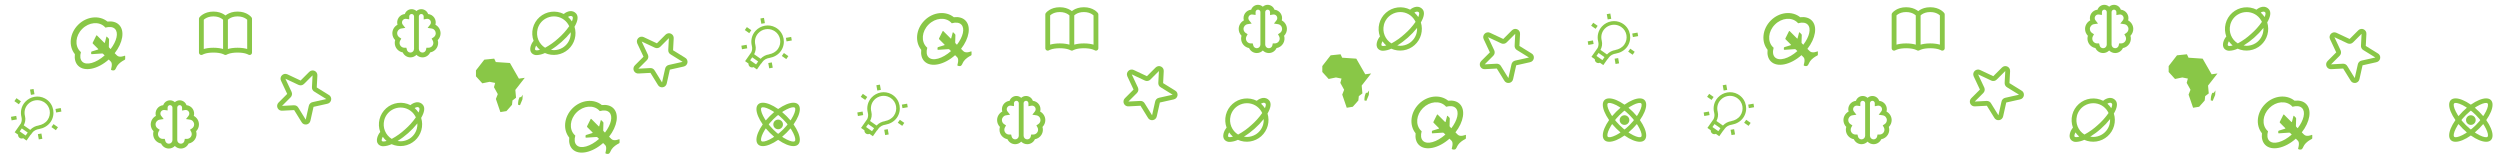 <svg width="1728" height="116" viewBox="0 0 1728 116" fill="none" xmlns="http://www.w3.org/2000/svg">
<g clip-path="url(#clip0_160_1200)">
<path d="M1009 71.858C1007.07 69.933 1004.23 69.23 1001 69.608C1001 69.609 1001 69.612 1000.99 69.611C995.427 65.071 986.62 65.951 980.712 71.858C974.805 77.765 973.926 86.573 978.465 92.136C978.467 92.141 978.464 92.143 978.462 92.148C978.085 95.371 978.788 98.217 980.712 100.142C985.113 104.543 994.312 102.577 1001.88 95.857L1003.34 97.314C1004.75 98.728 1003.47 102.592 1003.47 102.592C1003.43 102.696 1003.44 102.809 1003.48 102.909C1003.53 103.009 1003.61 103.09 1003.7 103.137C1003.7 103.137 1005.28 103.854 1006.17 102.971C1007.05 102.087 1007.05 100.674 1008.82 98.906C1010.59 97.138 1012.88 96.068 1012.88 96.068C1012.98 96.012 1013.07 95.931 1013.13 95.831C1013.2 95.732 1013.23 95.617 1013.24 95.499L1013.24 93.471C1013.24 93.251 1013.08 93.145 1012.88 93.237C1012.88 93.237 1009.35 94.837 1007.58 93.07L1006 91.484C1011.67 84.245 1013.1 75.963 1009 71.858ZM983.541 97.314C982.1 95.873 981.876 93.477 982.651 90.705C982.473 90.555 982.292 90.408 982.127 90.243C978.221 86.337 978.856 79.372 983.541 74.686C988.226 70.001 995.191 69.366 999.097 73.272C999.263 73.438 999.41 73.619 999.561 73.795C1002.33 73.022 1004.73 73.245 1006.17 74.686C1008.8 77.322 1007.4 83.136 1003.16 88.642L1002.21 87.697C1002.04 87.509 1001.95 87.268 1001.94 87.015L1002.09 81.982C1002.08 81.73 1001.99 81.488 1001.82 81.299L1000.62 80.096C1000.46 79.94 1000.29 79.987 1000.23 80.199L999.199 84.195C999.142 84.41 998.971 84.457 998.814 84.3L993.725 79.21C993.569 79.055 993.361 79.087 993.262 79.285L990.792 84.228C990.745 84.333 990.731 84.45 990.749 84.563C990.768 84.677 990.819 84.782 990.896 84.867L994.573 88.544C994.729 88.7 994.685 88.879 994.474 88.946L990.11 90.301C990.002 90.339 989.908 90.409 989.84 90.501C989.772 90.594 989.733 90.704 989.728 90.818V91.785C989.727 91.837 989.738 91.888 989.758 91.935C989.778 91.983 989.808 92.025 989.845 92.06C989.883 92.095 989.927 92.122 989.976 92.139C990.024 92.156 990.076 92.163 990.127 92.159L997.284 91.68C997.505 91.665 997.81 91.781 997.966 91.937L999.048 93.019C993.122 98.251 986.426 100.199 983.541 97.314Z" fill="#89C747"/>
</g>
<g clip-path="url(#clip1_160_1200)">
<path d="M667.281 14.142C665.356 12.217 662.509 11.515 659.286 11.892C659.282 11.894 659.279 11.896 659.275 11.895C653.712 7.355 644.904 8.235 638.997 14.142C633.089 20.049 632.21 28.857 636.749 34.421C636.751 34.425 636.748 34.428 636.747 34.432C636.369 37.655 637.072 40.502 638.997 42.426C643.398 46.828 652.596 44.862 660.167 38.141L661.624 39.598C663.038 41.012 661.751 44.876 661.751 44.876C661.719 44.98 661.724 45.093 661.768 45.193C661.812 45.294 661.89 45.375 661.989 45.422C661.989 45.422 663.569 46.139 664.452 45.255C665.336 44.371 665.335 42.958 667.103 41.19C668.87 39.423 671.163 38.352 671.163 38.352C671.267 38.297 671.355 38.215 671.419 38.115C671.482 38.016 671.519 37.901 671.525 37.784L671.525 35.756C671.525 35.535 671.362 35.429 671.16 35.521C671.16 35.521 667.636 37.122 665.868 35.354L664.283 33.769C669.952 26.529 671.386 18.248 667.281 14.142ZM641.825 39.598C640.384 38.157 640.161 35.761 640.936 32.989C640.757 32.84 640.576 32.692 640.411 32.527C636.505 28.621 637.14 21.656 641.825 16.971C646.51 12.285 653.475 11.65 657.381 15.556C657.547 15.722 657.694 15.903 657.845 16.08C660.616 15.306 663.011 15.53 664.452 16.971C667.089 19.607 665.687 25.421 661.44 30.926L660.496 29.981C660.327 29.794 660.23 29.552 660.224 29.3L660.375 24.267C660.369 24.014 660.273 23.772 660.105 23.584L658.902 22.38C658.746 22.224 658.572 22.271 658.518 22.483L657.483 26.48C657.427 26.695 657.256 26.741 657.099 26.584L652.009 21.495C651.853 21.339 651.645 21.372 651.546 21.57L649.076 26.512C649.029 26.617 649.015 26.734 649.033 26.847C649.052 26.961 649.103 27.067 649.18 27.151L652.857 30.828C653.013 30.984 652.969 31.164 652.758 31.23L648.394 32.585C648.286 32.624 648.192 32.694 648.125 32.786C648.057 32.878 648.017 32.988 648.012 33.102V34.07C648.012 34.121 648.022 34.172 648.042 34.219C648.062 34.267 648.092 34.309 648.129 34.344C648.167 34.38 648.211 34.407 648.26 34.423C648.308 34.441 648.36 34.447 648.411 34.443L655.568 33.964C655.789 33.95 656.094 34.066 656.25 34.221L657.332 35.303C651.406 40.536 644.71 42.483 641.825 39.598Z" fill="#89C747"/>
</g>
<path d="M926.601 37.523L919.743 38.236L913.981 45.644V49.759L918.371 54.588L923.419 53.545L927.26 54.313L926.437 57.276L929.071 62.05L927.754 65.397L930.862 74.477L935.051 73.792L938.892 69.457L939.222 66.439L941.691 64.574L941.197 59.142L947.728 50.783L943.666 51.35L937.466 40.541L927.699 39.883L926.601 37.523L926.601 37.523ZM946.316 62.507L945.191 64.137L944.143 64.176C943.218 66.076 943.159 67.146 943.057 69.375L944.415 69.724L946.122 65.65L946.316 62.508V62.507Z" fill="#89C747"/>
<path d="M1109.01 96.843C1105.83 93.657 1109.44 84.877 1117.09 77.232C1124.73 69.587 1133.51 65.972 1136.7 69.157C1139.88 72.343 1136.27 81.123 1128.62 88.768C1120.98 96.413 1112.2 100.028 1109.01 96.843ZM1111.32 94.533C1112.68 95.893 1119.82 92.95 1126.32 86.458C1132.81 79.967 1135.75 72.822 1134.39 71.463C1133.03 70.103 1125.89 73.047 1119.4 79.538C1112.9 86.03 1109.96 93.175 1111.32 94.533ZM1117.09 88.767C1109.44 81.123 1105.83 72.343 1109.01 69.157C1112.2 65.973 1120.98 69.587 1128.62 77.232C1136.27 84.877 1139.88 93.657 1136.7 96.843C1133.51 100.027 1124.73 96.413 1117.09 88.768L1117.09 88.767ZM1119.4 86.458C1125.89 92.95 1133.03 95.892 1134.39 94.533C1135.75 93.175 1132.81 86.03 1126.32 79.538C1119.82 73.047 1112.68 70.105 1111.32 71.463C1109.96 72.822 1112.9 79.967 1119.4 86.458ZM1122.85 86.333C1121.97 86.333 1121.12 85.982 1120.5 85.357C1119.87 84.732 1119.52 83.884 1119.52 83C1119.52 82.116 1119.87 81.268 1120.5 80.643C1121.12 80.018 1121.97 79.667 1122.85 79.667C1123.74 79.667 1124.59 80.018 1125.21 80.643C1125.84 81.268 1126.19 82.116 1126.19 83C1126.19 83.884 1125.84 84.732 1125.21 85.357C1124.59 85.982 1123.74 86.333 1122.85 86.333Z" fill="#89C747"/>
<path d="M846.454 96.667C846.912 97.151 847.47 97.528 848.089 97.773C848.708 98.018 849.373 98.124 850.038 98.083C851.986 97.981 853.895 97.494 855.654 96.65C858.291 97.831 861.212 98.226 864.067 97.787C866.923 97.349 869.591 96.094 871.751 94.176C873.91 92.257 875.47 89.756 876.242 86.972C877.015 84.188 876.967 81.24 876.104 78.483C878.288 74.767 879.021 71.383 877.221 69.35C876.698 68.743 876.034 68.274 875.287 67.983C874.54 67.693 873.734 67.59 872.938 67.683C871.36 67.924 869.885 68.612 868.688 69.667C865.999 68.301 862.961 67.777 859.971 68.163C856.98 68.55 854.175 69.829 851.922 71.833C849.669 73.838 848.073 76.475 847.341 79.401C846.61 82.326 846.777 85.404 847.821 88.233C846.054 90.25 844.404 94.367 846.454 96.667ZM848.954 94.467C848.588 94.05 848.954 92.683 849.571 91.533C850.317 92.607 851.196 93.581 852.188 94.433C850.471 94.933 849.338 94.9 848.954 94.467ZM873.138 85.85C872.381 88.843 870.469 91.414 867.821 93C866.015 94.074 863.956 94.649 861.854 94.667C861.16 94.661 860.468 94.589 859.788 94.45C862.402 92.847 864.868 91.011 867.154 88.967C869.456 86.934 871.576 84.703 873.488 82.3C873.557 83.494 873.439 84.692 873.138 85.85ZM873.288 71.033C873.555 70.989 873.829 71.015 874.083 71.109C874.337 71.202 874.563 71.36 874.738 71.567C875.121 72 875.004 73.133 874.304 74.783C873.553 73.635 872.65 72.592 871.621 71.683C872.122 71.348 872.691 71.126 873.288 71.033ZM850.554 80.183C850.92 78.693 851.578 77.291 852.491 76.057C853.404 74.824 854.553 73.785 855.871 73C857.678 71.914 859.746 71.338 861.854 71.333C863.873 71.319 865.861 71.837 867.616 72.835C869.371 73.833 870.833 75.275 871.854 77.017C872.075 77.369 872.27 77.737 872.438 78.117C870.294 81.191 867.781 83.989 864.954 86.45C862.176 89.005 859.092 91.205 855.771 93C853.661 91.704 852.018 89.769 851.08 87.477C850.142 85.185 849.958 82.654 850.554 80.25V80.183Z" fill="#89C747"/>
<path d="M952.454 33.667C952.912 34.151 953.47 34.528 954.089 34.773C954.708 35.018 955.373 35.124 956.038 35.083C957.986 34.981 959.895 34.494 961.654 33.65C964.291 34.831 967.212 35.226 970.067 34.787C972.923 34.349 975.591 33.094 977.751 31.176C979.91 29.257 981.47 26.756 982.242 23.972C983.015 21.188 982.967 18.241 982.104 15.483C984.288 11.767 985.021 8.383 983.221 6.35C982.698 5.743 982.034 5.274 981.287 4.983C980.54 4.693 979.734 4.59 978.938 4.683C977.36 4.924 975.885 5.612 974.688 6.667C971.999 5.301 968.961 4.777 965.971 5.163C962.98 5.55 960.175 6.829 957.922 8.833C955.669 10.838 954.073 13.475 953.341 16.401C952.61 19.326 952.777 22.404 953.821 25.233C952.054 27.25 950.404 31.367 952.454 33.667ZM954.954 31.467C954.588 31.05 954.954 29.683 955.571 28.533C956.317 29.607 957.196 30.581 958.188 31.433C956.471 31.933 955.338 31.9 954.954 31.467ZM979.138 22.85C978.381 25.843 976.469 28.414 973.821 30C972.015 31.074 969.956 31.649 967.854 31.667C967.16 31.661 966.468 31.589 965.788 31.45C968.402 29.846 970.868 28.011 973.154 25.967C975.456 23.934 977.576 21.703 979.488 19.3C979.557 20.494 979.439 21.692 979.138 22.85ZM979.288 8.033C979.555 7.989 979.829 8.015 980.083 8.109C980.337 8.202 980.563 8.36 980.738 8.567C981.121 9 981.004 10.133 980.304 11.783C979.553 10.634 978.65 9.592 977.621 8.683C978.122 8.348 978.691 8.126 979.288 8.033ZM956.554 17.183C956.92 15.693 957.578 14.291 958.491 13.057C959.404 11.824 960.553 10.785 961.871 10C963.678 8.914 965.746 8.338 967.854 8.333C969.873 8.319 971.861 8.837 973.616 9.835C975.371 10.833 976.833 12.275 977.854 14.017C978.075 14.369 978.27 14.736 978.438 15.117C976.294 18.191 973.781 20.989 970.954 23.45C968.176 26.005 965.092 28.205 961.771 30C959.661 28.704 958.018 26.769 957.08 24.477C956.142 22.185 955.958 19.654 956.554 17.25V17.183Z" fill="#89C747"/>
<g clip-path="url(#clip2_160_1200)">
<path d="M780.724 52.052C780.107 50.68 781.534 49.253 782.907 49.87L792.104 54.188C792.409 54.323 792.748 54.362 793.076 54.3C793.404 54.239 793.706 54.079 793.941 53.842L799.936 47.847C801.044 46.739 802.906 47.635 802.71 49.181L802.283 57.286C802.238 57.624 802.302 57.967 802.466 58.267C802.629 58.566 802.882 58.806 803.19 58.952L811.351 63.998C812.791 64.679 812.474 66.818 810.893 67.094L801.421 69.211C801.083 69.27 800.772 69.432 800.529 69.675C800.287 69.917 800.125 70.229 800.066 70.567L797.948 80.038C797.674 81.619 795.532 81.936 794.852 80.497L789.807 72.335C789.661 72.028 789.421 71.774 789.121 71.611C788.822 71.448 788.479 71.384 788.141 71.428L780.036 71.856C778.489 72.053 777.595 70.188 778.701 69.083L784.696 63.088C784.933 62.852 785.092 62.551 785.154 62.223C785.216 61.895 785.176 61.556 785.041 61.25L780.723 52.053L780.724 52.052Z" stroke="#89C747" stroke-width="3.333" stroke-linecap="round" stroke-linejoin="round"/>
</g>
<g clip-path="url(#clip3_160_1200)">
<path d="M1027.01 26.336C1026.39 24.965 1027.82 23.538 1029.19 24.154L1038.39 28.472C1038.69 28.607 1039.03 28.646 1039.36 28.585C1039.69 28.523 1039.99 28.363 1040.23 28.127L1046.22 22.131C1047.33 21.024 1049.19 21.919 1048.99 23.466L1048.57 31.57C1048.52 31.908 1048.59 32.252 1048.75 32.551C1048.91 32.85 1049.17 33.09 1049.47 33.237L1057.64 38.282C1059.08 38.963 1058.76 41.102 1057.18 41.378L1047.71 43.496C1047.37 43.554 1047.06 43.716 1046.81 43.959C1046.57 44.201 1046.41 44.513 1046.35 44.851L1044.23 54.322C1043.96 55.903 1041.82 56.22 1041.14 54.781L1036.09 46.62C1035.94 46.312 1035.7 46.058 1035.41 45.895C1035.11 45.732 1034.76 45.668 1034.42 45.712L1026.32 46.14C1024.77 46.337 1023.88 44.472 1024.98 43.367L1030.98 37.372C1031.22 37.137 1031.38 36.835 1031.44 36.507C1031.5 36.179 1031.46 35.84 1031.33 35.535L1027.01 26.338L1027.01 26.336Z" stroke="#89C747" stroke-width="3.333" stroke-linecap="round" stroke-linejoin="round"/>
</g>
<path d="M718.961 77.108C719.196 76.285 719.247 75.421 719.11 74.576C718.974 73.731 718.653 72.926 718.172 72.219C717.69 71.512 717.059 70.919 716.322 70.482C715.586 70.046 714.763 69.777 713.911 69.693C713.57 68.713 712.931 67.863 712.085 67.261C711.239 66.659 710.226 66.335 709.188 66.333C707.954 66.338 706.766 66.801 705.855 67.633C704.944 66.801 703.755 66.338 702.521 66.333C700.353 66.333 698.505 67.718 697.813 69.692C696.96 69.773 696.135 70.041 695.397 70.476C694.658 70.912 694.025 71.505 693.542 72.213C693.058 72.921 692.737 73.726 692.6 74.572C692.462 75.418 692.513 76.284 692.748 77.108C691.678 77.678 690.782 78.526 690.155 79.563C689.529 80.6 689.194 81.788 689.188 83C689.188 84.792 689.901 86.477 691.141 87.72C690.952 88.352 690.855 89.007 690.855 89.667C690.855 92.928 693.208 95.65 696.365 96.223C696.828 97.248 697.576 98.117 698.52 98.727C699.464 99.338 700.564 99.664 701.688 99.667C703.32 99.667 704.795 98.988 705.855 97.902C706.396 98.46 707.043 98.904 707.759 99.207C708.475 99.51 709.244 99.666 710.021 99.667C711.143 99.665 712.241 99.34 713.184 98.731C714.127 98.122 714.874 97.255 715.338 96.233C716.268 96.069 717.152 95.71 717.933 95.179C718.714 94.648 719.373 93.957 719.868 93.153C720.362 92.348 720.68 91.448 720.801 90.512C720.921 89.575 720.842 88.624 720.568 87.72C721.188 87.1 721.679 86.364 722.014 85.554C722.349 84.745 722.522 83.876 722.521 83C722.515 81.788 722.181 80.6 721.554 79.563C720.927 78.526 720.031 77.678 718.961 77.108ZM701.688 96.333C700.503 96.333 699.471 95.493 699.238 94.337L698.885 93H697.521C695.683 93 694.188 91.505 694.188 89.667C694.188 89.08 694.33 88.53 694.61 88.032L695.37 86.672L694.063 85.822C693.591 85.517 693.203 85.1 692.933 84.607C692.664 84.114 692.522 83.562 692.521 83C692.521 81.372 693.726 79.96 695.325 79.713L698.146 79.28L696.381 77.037C696.067 76.632 695.885 76.139 695.859 75.627C695.834 75.115 695.966 74.607 696.238 74.173C696.511 73.738 696.91 73.398 697.382 73.198C697.854 72.998 698.376 72.947 698.878 73.053L700.855 73.345V71.333C700.855 70.891 701.03 70.467 701.343 70.155C701.655 69.842 702.079 69.667 702.521 69.667C702.963 69.667 703.387 69.842 703.7 70.155C704.012 70.467 704.188 70.891 704.188 71.333V93.833C704.188 95.212 703.066 96.333 701.688 96.333ZM717.646 85.82L716.34 86.67L717.1 88.03C717.38 88.53 717.521 89.08 717.521 89.667C717.521 91.505 716.026 93 714.105 93H712.741L712.471 94.337C712.355 94.9 712.048 95.407 711.601 95.771C711.155 96.134 710.597 96.333 710.021 96.333C708.643 96.333 707.521 95.212 707.521 93.833V71.333C707.521 70.413 708.268 69.667 709.188 69.667C710.108 69.667 710.855 70.413 710.855 71.417V73.428L712.831 73.053C713.333 72.947 713.855 72.998 714.327 73.198C714.8 73.398 715.199 73.738 715.471 74.173C715.743 74.607 715.876 75.115 715.85 75.627C715.825 76.139 715.642 76.632 715.328 77.037L713.563 79.282L716.385 79.715C717.165 79.841 717.876 80.241 718.389 80.843C718.903 81.445 719.186 82.209 719.188 83C719.188 84.138 718.611 85.192 717.646 85.82Z" fill="#89C747"/>
<path d="M885.961 14.108C886.196 13.285 886.247 12.421 886.11 11.576C885.974 10.731 885.653 9.926 885.172 9.219C884.69 8.512 884.059 7.919 883.322 7.482C882.586 7.046 881.763 6.777 880.911 6.693C880.57 5.713 879.931 4.863 879.085 4.261C878.239 3.659 877.226 3.335 876.188 3.333C874.954 3.338 873.766 3.801 872.855 4.633C871.944 3.801 870.755 3.338 869.521 3.333C867.353 3.333 865.505 4.718 864.813 6.692C863.96 6.773 863.135 7.041 862.397 7.476C861.658 7.912 861.025 8.505 860.542 9.213C860.058 9.921 859.737 10.726 859.6 11.572C859.462 12.418 859.513 13.284 859.748 14.108C858.678 14.678 857.782 15.526 857.155 16.563C856.529 17.601 856.194 18.788 856.188 20C856.188 21.792 856.901 23.477 858.141 24.72C857.952 25.352 857.855 26.007 857.855 26.667C857.855 29.928 860.208 32.65 863.365 33.223C863.828 34.248 864.576 35.117 865.52 35.727C866.464 36.338 867.564 36.664 868.688 36.667C870.32 36.667 871.795 35.988 872.855 34.902C873.396 35.46 874.043 35.904 874.759 36.207C875.475 36.51 876.244 36.666 877.021 36.667C878.143 36.665 879.241 36.34 880.184 35.731C881.127 35.122 881.874 34.255 882.338 33.233C883.268 33.069 884.152 32.71 884.933 32.179C885.714 31.648 886.373 30.957 886.868 30.153C887.362 29.348 887.68 28.448 887.801 27.512C887.921 26.575 887.842 25.624 887.568 24.72C888.188 24.1 888.679 23.364 889.014 22.554C889.349 21.744 889.522 20.877 889.521 20C889.515 18.788 889.181 17.601 888.554 16.563C887.927 15.526 887.031 14.678 885.961 14.108ZM868.688 33.333C867.503 33.333 866.471 32.493 866.238 31.337L865.885 30H864.521C862.683 30 861.188 28.505 861.188 26.667C861.188 26.08 861.33 25.53 861.61 25.032L862.37 23.672L861.063 22.822C860.591 22.517 860.203 22.1 859.933 21.607C859.664 21.114 859.522 20.562 859.521 20C859.521 18.372 860.726 16.96 862.325 16.713L865.146 16.28L863.381 14.037C863.067 13.632 862.885 13.139 862.859 12.627C862.834 12.115 862.966 11.607 863.238 11.173C863.511 10.738 863.91 10.398 864.382 10.198C864.854 9.998 865.376 9.947 865.878 10.053L867.855 10.345V8.333C867.855 7.891 868.03 7.467 868.343 7.155C868.655 6.842 869.079 6.667 869.521 6.667C869.963 6.667 870.387 6.842 870.7 7.155C871.012 7.467 871.188 7.891 871.188 8.333V30.833C871.188 32.212 870.066 33.333 868.688 33.333ZM884.646 22.82L883.34 23.67L884.1 25.03C884.38 25.53 884.521 26.08 884.521 26.667C884.521 28.505 883.026 30 881.105 30H879.741L879.471 31.337C879.355 31.901 879.048 32.407 878.601 32.771C878.155 33.134 877.597 33.333 877.021 33.333C875.643 33.333 874.521 32.212 874.521 30.833V8.333C874.521 7.413 875.268 6.667 876.188 6.667C877.108 6.667 877.855 7.413 877.855 8.417V10.428L879.831 10.053C880.333 9.947 880.855 9.998 881.327 10.198C881.8 10.398 882.199 10.738 882.471 11.173C882.743 11.607 882.876 12.115 882.85 12.627C882.825 13.139 882.642 13.632 882.328 14.037L880.563 16.282L883.385 16.715C884.165 16.841 884.876 17.241 885.389 17.843C885.903 18.445 886.186 19.209 886.188 20C886.188 21.138 885.611 22.192 884.646 22.82Z" fill="#89C747"/>
<g clip-path="url(#clip4_160_1200)">
<path d="M608.194 58.494L605.744 58.924L606.388 62.57L608.836 62.139L608.193 58.493L608.194 58.494ZM627.009 71.668L623.362 72.31L623.795 74.759L627.44 74.117L627.008 71.667L627.009 71.668ZM617.153 65.719C616.813 65.487 616.457 65.267 616.084 65.068C616.073 65.061 616.065 65.052 616.053 65.046C611.566 62.615 605.912 63.656 602.442 67.388C599.653 70.395 598.912 74.373 599.838 77.918C600.214 79.371 600.08 80.909 599.457 82.275L595.156 88.418L597.49 90.053C597.418 90.914 597.78 91.782 598.534 92.31C599.289 92.839 600.228 92.881 601.013 92.519L603.347 94.154L606.215 90.058L606.311 90.126L607.163 88.909C608.214 87.408 610.054 86.441 612.145 86.152C615.03 85.642 617.998 84.127 619.938 81.357C623.479 76.299 622.238 69.21 617.153 65.719ZM615.719 67.767C619.716 70.483 620.657 75.971 617.89 79.923C616.388 82.067 614.073 83.26 611.736 83.671L611.746 83.727C609.497 84.03 607.424 85.109 605.886 86.778L601.407 83.642C602.411 81.729 602.848 79.503 602.279 77.289C601.545 74.486 602.087 71.417 604.277 69.056C606.983 66.144 611.416 65.383 614.872 67.273C615.163 67.422 615.445 67.587 615.717 67.767L615.719 67.767ZM596.387 64.867L594.953 66.915L598.025 69.065L599.459 67.018L596.387 64.867ZM621.986 82.791L620.552 84.839L623.623 86.99L625.057 84.942L621.986 82.791ZM596.216 77.098L592.571 77.74L593.003 80.189L596.646 79.545L596.216 77.098ZM613.623 89.286L611.175 89.718L611.817 93.363L614.266 92.931L613.623 89.286ZM600.071 85.758L604.166 88.626L602.732 90.673L598.637 87.805L600.071 85.758Z" fill="#89C747"/>
</g>
<g clip-path="url(#clip5_160_1200)">
<path d="M1113.05 9.348L1110.6 9.779L1111.24 13.425L1113.69 12.993L1113.05 9.348L1113.05 9.348ZM1131.86 22.523L1128.22 23.165L1128.65 25.613L1132.29 24.971L1131.86 22.522L1131.86 22.523ZM1122.01 16.574C1121.67 16.342 1121.31 16.122 1120.94 15.923C1120.93 15.915 1120.92 15.906 1120.91 15.901C1116.42 13.469 1110.77 14.51 1107.3 18.243C1104.51 21.249 1103.77 25.228 1104.69 28.772C1105.07 30.225 1104.93 31.764 1104.31 33.129L1100.01 39.273L1102.34 40.908C1102.27 41.769 1102.63 42.636 1103.39 43.165C1104.14 43.693 1105.08 43.736 1105.87 43.374L1108.2 45.009L1111.07 40.913L1111.17 40.98L1112.02 39.764C1113.07 38.263 1114.91 37.296 1117 37.007C1119.88 36.496 1122.85 34.981 1124.79 32.212C1128.33 27.153 1127.09 20.064 1122.01 16.574ZM1120.57 18.622C1124.57 21.338 1125.51 26.825 1122.74 30.778C1121.24 32.922 1118.93 34.114 1116.59 34.526L1116.6 34.581C1114.35 34.885 1112.28 35.964 1110.74 37.632L1106.26 34.496C1107.27 32.583 1107.7 30.358 1107.13 28.143C1106.4 25.341 1106.94 22.271 1109.13 19.911C1111.84 16.999 1116.27 16.238 1119.73 18.128C1120.02 18.276 1120.3 18.441 1120.57 18.622L1120.57 18.622ZM1101.24 15.721L1099.81 17.769L1102.88 19.92L1104.31 17.872L1101.24 15.721ZM1126.84 33.645L1125.41 35.693L1128.48 37.844L1129.91 35.796L1126.84 33.645ZM1101.07 27.952L1097.43 28.594L1097.86 31.044L1101.5 30.399L1101.07 27.952ZM1118.48 40.141L1116.03 40.572L1116.67 44.217L1119.12 43.785L1118.48 40.141ZM1104.93 36.612L1109.02 39.48L1107.59 41.528L1103.49 38.66L1104.93 36.612Z" fill="#89C747"/>
</g>
<path d="M724.188 10C724.188 10 726.688 6.667 732.521 6.667C738.355 6.667 740.855 10 740.855 10V33.333C740.855 33.333 738.355 31.667 732.521 31.667C726.688 31.667 724.188 33.333 724.188 33.333V10ZM740.855 10C740.855 10 743.355 6.667 749.188 6.667C755.021 6.667 757.521 10 757.521 10V33.333C757.521 33.333 755.021 31.667 749.188 31.667C743.355 31.667 740.855 33.333 740.855 33.333V10Z" stroke="#89C747" stroke-width="3.333" stroke-linecap="round" stroke-linejoin="round"/>
<g clip-path="url(#clip6_160_1200)">
<path d="M423.997 74.858C422.072 72.933 419.225 72.23 416.002 72.608C415.998 72.609 415.995 72.612 415.991 72.611C410.427 68.071 401.62 68.951 395.712 74.858C389.805 80.765 388.926 89.573 393.465 95.136C393.467 95.141 393.464 95.143 393.462 95.148C393.085 98.371 393.788 101.217 395.712 103.142C400.113 107.543 409.312 105.577 416.883 98.857L418.34 100.314C419.754 101.728 418.467 105.592 418.467 105.592C418.434 105.696 418.44 105.809 418.484 105.909C418.528 106.009 418.606 106.09 418.705 106.137C418.705 106.137 420.284 106.854 421.168 105.971C422.052 105.087 422.051 103.674 423.819 101.906C425.586 100.138 427.879 99.068 427.879 99.068C427.983 99.012 428.071 98.931 428.135 98.831C428.198 98.732 428.235 98.617 428.241 98.499L428.241 96.471C428.241 96.251 428.078 96.145 427.876 96.237C427.876 96.237 424.352 97.837 422.584 96.07L420.999 94.484C426.668 87.245 428.102 78.963 423.997 74.858ZM398.541 100.314C397.1 98.873 396.876 96.477 397.651 93.705C397.473 93.555 397.292 93.408 397.127 93.243C393.221 89.337 393.856 82.372 398.541 77.686C403.226 73.001 410.191 72.366 414.097 76.272C414.263 76.438 414.41 76.619 414.561 76.795C417.332 76.022 419.727 76.245 421.168 77.686C423.804 80.322 422.403 86.136 418.156 91.642L417.211 90.697C417.043 90.509 416.946 90.268 416.94 90.015L417.091 84.982C417.085 84.73 416.989 84.488 416.821 84.299L415.618 83.096C415.462 82.94 415.288 82.987 415.234 83.199L414.199 87.195C414.142 87.41 413.971 87.457 413.814 87.3L408.725 82.21C408.569 82.055 408.361 82.087 408.262 82.285L405.792 87.228C405.745 87.333 405.731 87.45 405.749 87.563C405.768 87.677 405.819 87.782 405.896 87.867L409.573 91.544C409.729 91.7 409.685 91.879 409.474 91.946L405.11 93.301C405.002 93.339 404.908 93.409 404.84 93.501C404.772 93.594 404.733 93.704 404.728 93.818V94.785C404.727 94.837 404.738 94.888 404.758 94.935C404.778 94.983 404.808 95.025 404.845 95.06C404.883 95.095 404.927 95.122 404.976 95.139C405.024 95.156 405.076 95.163 405.127 95.159L412.284 94.68C412.505 94.665 412.81 94.781 412.966 94.937L414.048 96.019C408.122 101.251 401.426 103.199 398.541 100.314Z" fill="#89C747"/>
</g>
<g clip-path="url(#clip7_160_1200)">
<path d="M82.281 17.142C80.356 15.217 77.509 14.515 74.286 14.892C74.282 14.894 74.279 14.896 74.275 14.895C68.712 10.355 59.904 11.235 53.997 17.142C48.09 23.049 47.21 31.857 51.749 37.421C51.751 37.425 51.748 37.428 51.747 37.432C51.369 40.655 52.072 43.502 53.997 45.426C58.398 49.828 67.596 47.862 75.167 41.141L76.624 42.598C78.038 44.012 76.751 47.876 76.751 47.876C76.719 47.98 76.725 48.093 76.768 48.193C76.812 48.294 76.89 48.375 76.989 48.422C76.989 48.422 78.569 49.139 79.453 48.255C80.336 47.371 80.335 45.958 82.103 44.19C83.871 42.423 86.163 41.352 86.163 41.352C86.267 41.297 86.355 41.215 86.419 41.115C86.482 41.016 86.519 40.901 86.525 40.784L86.525 38.756C86.525 38.535 86.362 38.429 86.16 38.521C86.16 38.521 82.636 40.122 80.868 38.354L79.283 36.769C84.952 29.529 86.386 21.248 82.281 17.142ZM56.825 42.598C55.384 41.157 55.16 38.761 55.935 35.989C55.757 35.84 55.576 35.692 55.411 35.527C51.505 31.621 52.14 24.656 56.825 19.971C61.51 15.285 68.475 14.65 72.381 18.556C72.547 18.722 72.694 18.903 72.845 19.08C75.616 18.306 78.011 18.529 79.453 19.971C82.089 22.607 80.687 28.421 76.44 33.926L75.496 32.981C75.327 32.794 75.23 32.552 75.224 32.3L75.375 27.267C75.369 27.014 75.273 26.772 75.105 26.584L73.902 25.38C73.746 25.224 73.572 25.271 73.518 25.483L72.483 29.48C72.427 29.695 72.255 29.741 72.099 29.584L67.009 24.495C66.853 24.339 66.645 24.372 66.546 24.57L64.076 29.512C64.029 29.617 64.015 29.734 64.033 29.847C64.052 29.961 64.103 30.067 64.18 30.151L67.857 33.828C68.013 33.984 67.969 34.164 67.758 34.23L63.394 35.585C63.286 35.624 63.193 35.694 63.124 35.786C63.056 35.878 63.017 35.988 63.012 36.102V37.07C63.012 37.121 63.022 37.172 63.042 37.219C63.062 37.267 63.092 37.309 63.129 37.344C63.167 37.38 63.211 37.407 63.26 37.423C63.308 37.441 63.36 37.447 63.411 37.443L70.568 36.964C70.789 36.95 71.094 37.066 71.25 37.221L72.332 38.303C66.406 43.536 59.71 45.483 56.825 42.598Z" fill="#89C747"/>
</g>
<path d="M341.601 40.523L334.743 41.236L328.981 48.644V52.759L333.371 57.588L338.419 56.545L342.26 57.313L341.437 60.276L344.071 65.05L342.754 68.397L345.862 77.477L350.051 76.792L353.892 72.457L354.222 69.439L356.691 67.574L356.197 62.142L362.728 53.783L358.666 54.35L352.466 43.541L342.699 42.883L341.601 40.523L341.601 40.523ZM361.316 65.507L360.191 67.137L359.143 67.176C358.218 69.076 358.159 70.146 358.057 72.375L359.415 72.724L361.122 68.65L361.316 65.507V65.507Z" fill="#89C747"/>
<path d="M524.011 99.843C520.828 96.657 524.441 87.877 532.086 80.232C539.731 72.587 548.511 68.972 551.698 72.157C554.881 75.343 551.268 84.123 543.623 91.768C535.978 99.413 527.198 103.028 524.011 99.843ZM526.321 97.533C527.68 98.893 534.825 95.95 541.316 89.458C547.808 82.967 550.75 75.822 549.391 74.463C548.033 73.103 540.888 76.047 534.396 82.538C527.905 89.03 524.963 96.175 526.321 97.533ZM532.088 91.767C524.441 84.123 520.826 75.343 524.011 72.157C527.198 68.973 535.978 72.587 543.623 80.232C551.268 87.877 554.883 96.657 551.698 99.843C548.511 103.027 539.731 99.413 532.086 91.768L532.088 91.767ZM534.396 89.458C540.888 95.95 548.033 98.892 549.391 97.533C550.751 96.175 547.808 89.03 541.316 82.538C534.825 76.047 527.68 73.105 526.321 74.463C524.961 75.822 527.905 82.967 534.396 89.458ZM537.855 89.333C536.971 89.333 536.123 88.982 535.498 88.357C534.872 87.732 534.521 86.884 534.521 86C534.521 85.116 534.872 84.268 535.498 83.643C536.123 83.018 536.971 82.667 537.855 82.667C538.739 82.667 539.586 83.018 540.212 83.643C540.837 84.268 541.188 85.116 541.188 86C541.188 86.884 540.837 87.732 540.212 88.357C539.586 88.982 538.739 89.333 537.855 89.333Z" fill="#89C747"/>
<path d="M261.454 99.667C261.912 100.151 262.47 100.528 263.089 100.773C263.708 101.018 264.373 101.124 265.038 101.083C266.986 100.981 268.895 100.494 270.654 99.65C273.291 100.831 276.212 101.226 279.067 100.787C281.923 100.349 284.591 99.094 286.751 97.176C288.91 95.257 290.47 92.756 291.242 89.972C292.015 87.188 291.967 84.24 291.104 81.483C293.288 77.767 294.021 74.383 292.221 72.35C291.698 71.743 291.034 71.274 290.287 70.983C289.54 70.693 288.734 70.59 287.938 70.683C286.36 70.924 284.885 71.612 283.688 72.667C280.999 71.301 277.961 70.777 274.971 71.163C271.98 71.55 269.175 72.829 266.922 74.833C264.669 76.838 263.073 79.475 262.341 82.401C261.61 85.326 261.777 88.404 262.821 91.233C261.054 93.25 259.404 97.367 261.454 99.667ZM263.954 97.467C263.588 97.05 263.954 95.683 264.571 94.533C265.317 95.607 266.196 96.581 267.188 97.433C265.471 97.933 264.338 97.9 263.954 97.467ZM288.138 88.85C287.381 91.843 285.469 94.414 282.821 96C281.015 97.074 278.956 97.649 276.854 97.667C276.16 97.661 275.468 97.589 274.788 97.45C277.402 95.847 279.868 94.011 282.154 91.967C284.456 89.934 286.576 87.703 288.488 85.3C288.557 86.494 288.439 87.692 288.138 88.85ZM288.288 74.033C288.555 73.989 288.829 74.015 289.083 74.109C289.337 74.202 289.563 74.36 289.738 74.567C290.121 75 290.004 76.133 289.304 77.783C288.553 76.635 287.65 75.592 286.621 74.683C287.122 74.348 287.691 74.126 288.288 74.033ZM265.554 83.183C265.92 81.693 266.578 80.291 267.491 79.057C268.404 77.824 269.553 76.785 270.871 76C272.678 74.914 274.746 74.338 276.854 74.333C278.873 74.319 280.861 74.837 282.616 75.835C284.371 76.833 285.833 78.275 286.854 80.017C287.075 80.369 287.27 80.737 287.438 81.117C285.294 84.191 282.781 86.989 279.954 89.45C277.176 92.005 274.092 94.205 270.771 96C268.661 94.704 267.018 92.769 266.08 90.477C265.142 88.185 264.958 85.654 265.554 83.25V83.183Z" fill="#89C747"/>
<path d="M367.454 36.667C367.912 37.151 368.47 37.528 369.089 37.773C369.708 38.018 370.373 38.124 371.038 38.083C372.986 37.981 374.895 37.494 376.654 36.65C379.291 37.831 382.212 38.226 385.067 37.787C387.923 37.349 390.591 36.094 392.751 34.176C394.91 32.257 396.47 29.756 397.242 26.972C398.015 24.188 397.967 21.241 397.104 18.483C399.288 14.767 400.021 11.383 398.221 9.35C397.698 8.743 397.034 8.274 396.287 7.983C395.54 7.693 394.734 7.59 393.938 7.683C392.36 7.924 390.885 8.612 389.688 9.667C386.999 8.301 383.961 7.777 380.971 8.163C377.98 8.55 375.175 9.829 372.922 11.833C370.669 13.838 369.073 16.475 368.341 19.401C367.61 22.326 367.777 25.404 368.821 28.233C367.054 30.25 365.404 34.367 367.454 36.667ZM369.954 34.467C369.588 34.05 369.954 32.683 370.571 31.533C371.317 32.607 372.196 33.581 373.188 34.433C371.471 34.933 370.338 34.9 369.954 34.467ZM394.138 25.85C393.381 28.843 391.469 31.414 388.821 33C387.015 34.074 384.956 34.649 382.854 34.667C382.16 34.661 381.468 34.589 380.788 34.45C383.402 32.846 385.868 31.011 388.154 28.967C390.456 26.934 392.576 24.703 394.488 22.3C394.557 23.494 394.439 24.692 394.138 25.85ZM394.288 11.033C394.555 10.989 394.829 11.015 395.083 11.109C395.337 11.202 395.563 11.36 395.738 11.567C396.121 12 396.004 13.133 395.304 14.783C394.553 13.634 393.65 12.592 392.621 11.683C393.122 11.348 393.691 11.126 394.288 11.033ZM371.554 20.183C371.92 18.693 372.578 17.291 373.491 16.057C374.404 14.824 375.553 13.785 376.871 13C378.678 11.914 380.746 11.338 382.854 11.333C384.873 11.319 386.861 11.837 388.616 12.835C390.371 13.833 391.833 15.275 392.854 17.017C393.075 17.369 393.27 17.736 393.438 18.117C391.294 21.191 388.781 23.989 385.954 26.45C383.176 29.005 380.092 31.205 376.771 33C374.661 31.704 373.018 29.769 372.08 27.477C371.142 25.185 370.958 22.654 371.554 20.25V20.183Z" fill="#89C747"/>
<g clip-path="url(#clip8_160_1200)">
<path d="M195.724 55.052C195.107 53.68 196.534 52.253 197.907 52.87L207.104 57.188C207.409 57.323 207.748 57.362 208.076 57.3C208.404 57.239 208.706 57.079 208.941 56.842L214.936 50.847C216.044 49.739 217.906 50.635 217.71 52.181L217.283 60.286C217.238 60.624 217.302 60.967 217.466 61.267C217.629 61.566 217.882 61.806 218.19 61.952L226.351 66.998C227.791 67.679 227.474 69.818 225.893 70.094L216.421 72.211C216.083 72.27 215.772 72.432 215.529 72.675C215.287 72.917 215.125 73.229 215.066 73.567L212.948 83.038C212.674 84.619 210.532 84.936 209.852 83.497L204.807 75.335C204.661 75.028 204.421 74.774 204.121 74.611C203.822 74.448 203.479 74.384 203.141 74.428L195.036 74.856C193.489 75.053 192.595 73.188 193.701 72.083L199.696 66.088C199.933 65.852 200.092 65.551 200.154 65.223C200.216 64.895 200.176 64.556 200.041 64.25L195.723 55.053L195.724 55.052Z" stroke="#89C747" stroke-width="3.333" stroke-linecap="round" stroke-linejoin="round"/>
</g>
<g clip-path="url(#clip9_160_1200)">
<path d="M442.008 29.336C441.391 27.965 442.818 26.538 444.191 27.154L453.388 31.472C453.693 31.607 454.032 31.646 454.36 31.585C454.688 31.523 454.99 31.363 455.225 31.127L461.22 25.131C462.328 24.024 464.19 24.919 463.995 26.466L463.567 34.57C463.523 34.908 463.587 35.252 463.75 35.551C463.913 35.85 464.166 36.09 464.474 36.237L472.635 41.282C474.076 41.963 473.759 44.102 472.177 44.378L462.705 46.496C462.367 46.554 462.056 46.716 461.813 46.959C461.571 47.201 461.409 47.513 461.35 47.851L459.232 57.322C458.958 58.903 456.816 59.22 456.136 57.781L451.091 49.62C450.945 49.312 450.705 49.058 450.405 48.895C450.106 48.732 449.763 48.668 449.425 48.712L441.32 49.14C439.773 49.337 438.879 47.472 439.985 46.367L445.98 40.372C446.217 40.137 446.377 39.835 446.438 39.507C446.5 39.179 446.46 38.84 446.325 38.535L442.007 29.338L442.008 29.336Z" stroke="#89C747" stroke-width="3.333" stroke-linecap="round" stroke-linejoin="round"/>
</g>
<path d="M133.961 80.108C134.196 79.285 134.247 78.421 134.11 77.576C133.974 76.731 133.653 75.926 133.172 75.219C132.69 74.512 132.059 73.919 131.322 73.482C130.586 73.046 129.763 72.777 128.911 72.693C128.57 71.713 127.931 70.863 127.085 70.261C126.239 69.659 125.226 69.335 124.188 69.333C122.954 69.338 121.766 69.801 120.855 70.633C119.944 69.801 118.755 69.338 117.521 69.333C115.353 69.333 113.505 70.718 112.813 72.692C111.96 72.773 111.135 73.041 110.397 73.476C109.658 73.912 109.025 74.505 108.542 75.213C108.058 75.921 107.737 76.726 107.6 77.572C107.462 78.418 107.513 79.284 107.748 80.108C106.678 80.678 105.782 81.526 105.155 82.563C104.529 83.6 104.194 84.788 104.188 86C104.188 87.792 104.901 89.477 106.141 90.72C105.952 91.352 105.855 92.007 105.855 92.667C105.855 95.928 108.208 98.65 111.365 99.223C111.828 100.248 112.576 101.117 113.52 101.727C114.464 102.338 115.564 102.664 116.688 102.667C118.32 102.667 119.795 101.988 120.855 100.902C121.396 101.46 122.043 101.904 122.759 102.207C123.475 102.51 124.244 102.666 125.021 102.667C126.143 102.665 127.241 102.34 128.184 101.731C129.127 101.122 129.874 100.255 130.338 99.233C131.268 99.069 132.152 98.71 132.933 98.179C133.714 97.648 134.373 96.957 134.868 96.153C135.362 95.348 135.68 94.448 135.801 93.512C135.921 92.575 135.842 91.624 135.568 90.72C136.188 90.1 136.679 89.364 137.014 88.554C137.349 87.745 137.522 86.876 137.521 86C137.515 84.788 137.181 83.6 136.554 82.563C135.927 81.526 135.031 80.678 133.961 80.108ZM116.688 99.333C115.503 99.333 114.471 98.493 114.238 97.337L113.885 96H112.521C110.683 96 109.188 94.505 109.188 92.667C109.188 92.08 109.33 91.53 109.61 91.032L110.37 89.672L109.063 88.822C108.591 88.517 108.203 88.1 107.933 87.607C107.664 87.114 107.522 86.562 107.521 86C107.521 84.372 108.726 82.96 110.325 82.713L113.146 82.28L111.381 80.037C111.067 79.632 110.885 79.139 110.859 78.627C110.834 78.115 110.966 77.607 111.238 77.173C111.511 76.738 111.91 76.398 112.382 76.198C112.854 75.998 113.376 75.947 113.878 76.053L115.855 76.345V74.333C115.855 73.891 116.03 73.467 116.343 73.155C116.655 72.842 117.079 72.667 117.521 72.667C117.963 72.667 118.387 72.842 118.7 73.155C119.012 73.467 119.188 73.891 119.188 74.333V96.833C119.188 98.212 118.066 99.333 116.688 99.333ZM132.646 88.82L131.34 89.67L132.1 91.03C132.38 91.53 132.521 92.08 132.521 92.667C132.521 94.505 131.026 96 129.105 96H127.741L127.471 97.337C127.355 97.9 127.048 98.407 126.601 98.771C126.155 99.134 125.597 99.333 125.021 99.333C123.643 99.333 122.521 98.212 122.521 96.833V74.333C122.521 73.413 123.268 72.667 124.188 72.667C125.108 72.667 125.855 73.413 125.855 74.417V76.428L127.831 76.053C128.333 75.947 128.855 75.998 129.327 76.198C129.8 76.398 130.199 76.738 130.471 77.173C130.743 77.607 130.876 78.115 130.85 78.627C130.825 79.139 130.642 79.632 130.328 80.037L128.563 82.282L131.385 82.715C132.165 82.841 132.876 83.241 133.389 83.843C133.903 84.445 134.186 85.209 134.188 86C134.188 87.138 133.611 88.192 132.646 88.82Z" fill="#89C747"/>
<path d="M300.961 17.108C301.196 16.285 301.247 15.421 301.11 14.576C300.974 13.731 300.653 12.926 300.172 12.219C299.69 11.512 299.059 10.919 298.322 10.482C297.586 10.046 296.763 9.777 295.911 9.693C295.57 8.713 294.931 7.863 294.085 7.261C293.239 6.659 292.226 6.335 291.188 6.333C289.954 6.338 288.766 6.801 287.855 7.633C286.944 6.801 285.755 6.338 284.521 6.333C282.353 6.333 280.505 7.718 279.813 9.692C278.96 9.773 278.135 10.041 277.397 10.476C276.658 10.912 276.025 11.505 275.542 12.213C275.058 12.921 274.737 13.726 274.6 14.572C274.462 15.418 274.513 16.284 274.748 17.108C273.678 17.678 272.782 18.526 272.155 19.563C271.529 20.601 271.194 21.788 271.188 23C271.188 24.792 271.901 26.477 273.141 27.72C272.952 28.352 272.855 29.007 272.855 29.667C272.855 32.928 275.208 35.65 278.365 36.223C278.828 37.248 279.576 38.117 280.52 38.727C281.464 39.338 282.564 39.664 283.688 39.667C285.32 39.667 286.795 38.988 287.855 37.902C288.396 38.46 289.043 38.904 289.759 39.207C290.475 39.51 291.244 39.666 292.021 39.667C293.143 39.665 294.241 39.34 295.184 38.731C296.127 38.122 296.874 37.255 297.338 36.233C298.268 36.069 299.152 35.71 299.933 35.179C300.714 34.648 301.373 33.958 301.868 33.153C302.362 32.348 302.68 31.448 302.801 30.512C302.921 29.575 302.842 28.624 302.568 27.72C303.188 27.1 303.679 26.364 304.014 25.554C304.349 24.744 304.522 23.877 304.521 23C304.515 21.788 304.181 20.601 303.554 19.563C302.927 18.526 302.031 17.678 300.961 17.108ZM283.688 36.333C282.503 36.333 281.471 35.493 281.238 34.337L280.885 33H279.521C277.683 33 276.188 31.505 276.188 29.667C276.188 29.08 276.33 28.53 276.61 28.032L277.37 26.672L276.063 25.822C275.591 25.517 275.203 25.1 274.933 24.607C274.664 24.114 274.522 23.562 274.521 23C274.521 21.372 275.726 19.96 277.325 19.713L280.146 19.28L278.381 17.037C278.067 16.631 277.885 16.14 277.859 15.627C277.834 15.115 277.966 14.607 278.238 14.173C278.511 13.738 278.91 13.398 279.382 13.198C279.854 12.998 280.376 12.947 280.878 13.053L282.855 13.345V11.333C282.855 10.891 283.03 10.467 283.343 10.155C283.655 9.842 284.079 9.667 284.521 9.667C284.963 9.667 285.387 9.842 285.7 10.155C286.012 10.467 286.188 10.891 286.188 11.333V33.833C286.188 35.212 285.066 36.333 283.688 36.333ZM299.646 25.82L298.34 26.67L299.1 28.03C299.38 28.53 299.521 29.08 299.521 29.667C299.521 31.505 298.026 33 296.105 33H294.741L294.471 34.337C294.355 34.901 294.048 35.407 293.601 35.771C293.155 36.134 292.597 36.333 292.021 36.333C290.643 36.333 289.521 35.212 289.521 33.833V11.333C289.521 10.413 290.268 9.667 291.188 9.667C292.108 9.667 292.855 10.413 292.855 11.417V13.428L294.831 13.053C295.333 12.947 295.855 12.998 296.327 13.198C296.8 13.398 297.199 13.738 297.471 14.173C297.743 14.607 297.876 15.115 297.85 15.627C297.825 16.14 297.642 16.631 297.328 17.037L295.563 19.282L298.385 19.715C299.165 19.841 299.876 20.241 300.389 20.843C300.903 21.445 301.186 22.209 301.188 23C301.188 24.138 300.611 25.192 299.646 25.82Z" fill="#89C747"/>
<g clip-path="url(#clip10_160_1200)">
<path d="M23.194 61.494L20.744 61.924L21.388 65.57L23.836 65.138L23.193 61.493L23.194 61.494ZM42.009 74.668L38.362 75.31L38.795 77.759L42.44 77.117L42.008 74.667L42.009 74.668ZM32.153 68.719C31.813 68.487 31.457 68.267 31.084 68.068C31.073 68.061 31.064 68.052 31.053 68.046C26.566 65.615 20.912 66.656 17.442 70.388C14.653 73.395 13.912 77.373 14.838 80.918C15.214 82.371 15.08 83.909 14.457 85.275L10.156 91.418L12.49 93.053C12.418 93.914 12.78 94.782 13.534 95.31C14.289 95.839 15.228 95.881 16.012 95.519L18.347 97.154L21.215 93.058L21.311 93.126L22.163 91.909C23.214 90.408 25.054 89.441 27.145 89.152C30.03 88.642 32.998 87.127 34.938 84.357C38.48 79.299 37.239 72.21 32.153 68.719ZM30.72 70.767C34.716 73.483 35.657 78.971 32.89 82.923C31.388 85.067 29.073 86.26 26.736 86.671L26.746 86.727C24.497 87.03 22.424 88.109 20.886 89.778L16.407 86.642C17.411 84.729 17.848 82.503 17.279 80.289C16.545 77.486 17.087 74.417 19.277 72.056C21.983 69.144 26.416 68.383 29.872 70.273C30.163 70.422 30.445 70.587 30.717 70.767L30.72 70.767ZM11.387 67.867L9.953 69.915L13.025 72.065L14.459 70.018L11.387 67.867ZM36.986 85.791L35.552 87.839L38.623 89.99L40.057 87.942L36.986 85.791ZM11.216 80.098L7.571 80.74L8.003 83.189L11.646 82.545L11.216 80.098ZM28.622 92.286L26.175 92.718L26.817 96.363L29.266 95.931L28.622 92.286ZM15.071 88.758L19.166 91.626L17.733 93.673L13.637 90.805L15.071 88.758Z" fill="#89C747"/>
</g>
<g clip-path="url(#clip11_160_1200)">
<path d="M528.048 12.348L525.599 12.778L526.242 16.425L528.69 15.993L528.047 12.348L528.048 12.348ZM546.863 25.523L543.217 26.165L543.649 28.613L547.294 27.971L546.862 25.522L546.863 25.523ZM537.008 19.574C536.667 19.342 536.312 19.122 535.938 18.923C535.928 18.916 535.919 18.906 535.907 18.901C531.421 16.469 525.766 17.51 522.297 21.243C519.508 24.249 518.767 28.228 519.692 31.772C520.069 33.225 519.934 34.764 519.312 36.129L515.01 42.273L517.345 43.908C517.273 44.769 517.634 45.636 518.389 46.165C519.144 46.693 520.083 46.736 520.867 46.374L523.202 48.009L526.069 43.913L526.166 43.98L527.018 42.764C528.069 41.263 529.909 40.296 532 40.007C534.884 39.496 537.853 37.981 539.792 35.212C543.334 30.153 542.093 23.064 537.008 19.574ZM535.574 21.622C539.57 24.338 540.512 29.825 537.744 33.778C536.243 35.922 533.928 37.114 531.59 37.526L531.6 37.581C529.351 37.885 527.279 38.964 525.741 40.632L521.262 37.496C522.265 35.583 522.702 33.358 522.133 31.143C521.399 28.341 521.942 25.271 524.132 22.911C526.838 19.999 531.271 19.238 534.727 21.128C535.017 21.276 535.299 21.441 535.571 21.622L535.574 21.622ZM516.242 18.721L514.808 20.769L517.879 22.92L519.313 20.872L516.242 18.721ZM541.84 36.645L540.406 38.693L543.478 40.844L544.912 38.796L541.84 36.645ZM516.07 30.952L512.425 31.594L512.857 34.044L516.501 33.399L516.07 30.952ZM533.477 43.141L531.029 43.572L531.671 47.217L534.121 46.785L533.477 43.141ZM519.925 39.612L524.021 42.48L522.587 44.528L518.491 41.66L519.925 39.612Z" fill="#89C747"/>
</g>
<path d="M139.188 13C139.188 13 141.688 9.667 147.521 9.667C153.355 9.667 155.855 13 155.855 13V36.333C155.855 36.333 153.355 34.667 147.521 34.667C141.688 34.667 139.188 36.333 139.188 36.333V13ZM155.855 13C155.855 13 158.355 9.667 164.188 9.667C170.021 9.667 172.521 13 172.521 13V36.333C172.521 36.333 170.021 34.667 164.188 34.667C158.355 34.667 155.855 36.333 155.855 36.333V13Z" stroke="#89C747" stroke-width="3.333" stroke-linecap="round" stroke-linejoin="round"/>
<g clip-path="url(#clip12_160_1200)">
<path d="M1594 71.858C1592.07 69.933 1589.23 69.23 1586 69.608C1586 69.609 1586 69.612 1585.99 69.611C1580.43 65.071 1571.62 65.951 1565.71 71.858C1559.81 77.765 1558.93 86.573 1563.47 92.136C1563.47 92.141 1563.46 92.143 1563.46 92.148C1563.08 95.371 1563.79 98.217 1565.71 100.142C1570.11 104.543 1579.31 102.577 1586.88 95.857L1588.34 97.314C1589.75 98.728 1588.47 102.592 1588.47 102.592C1588.43 102.696 1588.44 102.809 1588.48 102.909C1588.53 103.009 1588.61 103.09 1588.7 103.137C1588.7 103.137 1590.28 103.854 1591.17 102.971C1592.05 102.087 1592.05 100.674 1593.82 98.906C1595.59 97.138 1597.88 96.068 1597.88 96.068C1597.98 96.012 1598.07 95.931 1598.13 95.831C1598.2 95.732 1598.23 95.617 1598.24 95.499L1598.24 93.471C1598.24 93.251 1598.08 93.145 1597.88 93.237C1597.88 93.237 1594.35 94.837 1592.58 93.07L1591 91.484C1596.67 84.245 1598.1 75.963 1594 71.858ZM1568.54 97.314C1567.1 95.873 1566.88 93.477 1567.65 90.705C1567.47 90.555 1567.29 90.408 1567.13 90.243C1563.22 86.337 1563.86 79.372 1568.54 74.686C1573.23 70.001 1580.19 69.366 1584.1 73.272C1584.26 73.438 1584.41 73.619 1584.56 73.795C1587.33 73.022 1589.73 73.245 1591.17 74.686C1593.8 77.322 1592.4 83.136 1588.16 88.642L1587.21 87.697C1587.04 87.509 1586.95 87.268 1586.94 87.015L1587.09 81.982C1587.08 81.73 1586.99 81.488 1586.82 81.299L1585.62 80.096C1585.46 79.94 1585.29 79.987 1585.23 80.199L1584.2 84.195C1584.14 84.41 1583.97 84.457 1583.81 84.3L1578.72 79.21C1578.57 79.055 1578.36 79.087 1578.26 79.285L1575.79 84.228C1575.75 84.333 1575.73 84.45 1575.75 84.563C1575.77 84.677 1575.82 84.782 1575.9 84.867L1579.57 88.544C1579.73 88.7 1579.68 88.879 1579.47 88.946L1575.11 90.301C1575 90.339 1574.91 90.409 1574.84 90.501C1574.77 90.594 1574.73 90.704 1574.73 90.818V91.785C1574.73 91.837 1574.74 91.888 1574.76 91.935C1574.78 91.983 1574.81 92.025 1574.85 92.06C1574.88 92.095 1574.93 92.122 1574.98 92.139C1575.02 92.156 1575.08 92.163 1575.13 92.159L1582.28 91.68C1582.5 91.665 1582.81 91.781 1582.97 91.937L1584.05 93.019C1578.12 98.251 1571.43 100.199 1568.54 97.314Z" fill="#89C747"/>
</g>
<g clip-path="url(#clip13_160_1200)">
<path d="M1252.28 14.142C1250.36 12.217 1247.51 11.515 1244.29 11.892C1244.28 11.894 1244.28 11.896 1244.28 11.895C1238.71 7.355 1229.9 8.235 1224 14.142C1218.09 20.049 1217.21 28.857 1221.75 34.421C1221.75 34.425 1221.75 34.428 1221.75 34.432C1221.37 37.655 1222.07 40.502 1224 42.426C1228.4 46.828 1237.6 44.862 1245.17 38.141L1246.62 39.598C1248.04 41.012 1246.75 44.876 1246.75 44.876C1246.72 44.98 1246.72 45.093 1246.77 45.193C1246.81 45.294 1246.89 45.375 1246.99 45.422C1246.99 45.422 1248.57 46.139 1249.45 45.255C1250.34 44.371 1250.33 42.958 1252.1 41.19C1253.87 39.423 1256.16 38.352 1256.16 38.352C1256.27 38.297 1256.36 38.215 1256.42 38.115C1256.48 38.016 1256.52 37.901 1256.52 37.784L1256.52 35.756C1256.52 35.535 1256.36 35.429 1256.16 35.521C1256.16 35.521 1252.64 37.122 1250.87 35.354L1249.28 33.769C1254.95 26.529 1256.39 18.248 1252.28 14.142ZM1226.83 39.598C1225.38 38.157 1225.16 35.761 1225.94 32.989C1225.76 32.84 1225.58 32.692 1225.41 32.527C1221.5 28.621 1222.14 21.656 1226.83 16.971C1231.51 12.285 1238.48 11.65 1242.38 15.556C1242.55 15.722 1242.69 15.903 1242.85 16.08C1245.62 15.306 1248.01 15.53 1249.45 16.971C1252.09 19.607 1250.69 25.421 1246.44 30.926L1245.5 29.981C1245.33 29.794 1245.23 29.552 1245.22 29.3L1245.38 24.267C1245.37 24.014 1245.27 23.772 1245.11 23.584L1243.9 22.38C1243.75 22.224 1243.57 22.271 1243.52 22.483L1242.48 26.48C1242.43 26.695 1242.26 26.741 1242.1 26.584L1237.01 21.495C1236.85 21.339 1236.65 21.372 1236.55 21.57L1234.08 26.512C1234.03 26.617 1234.01 26.734 1234.03 26.847C1234.05 26.961 1234.1 27.067 1234.18 27.151L1237.86 30.828C1238.01 30.984 1237.97 31.164 1237.76 31.23L1233.39 32.585C1233.29 32.624 1233.19 32.694 1233.12 32.786C1233.06 32.878 1233.02 32.988 1233.01 33.102V34.07C1233.01 34.121 1233.02 34.172 1233.04 34.219C1233.06 34.267 1233.09 34.309 1233.13 34.344C1233.17 34.38 1233.21 34.407 1233.26 34.423C1233.31 34.441 1233.36 34.447 1233.41 34.443L1240.57 33.964C1240.79 33.95 1241.09 34.066 1241.25 34.221L1242.33 35.303C1236.41 40.536 1229.71 42.483 1226.83 39.598Z" fill="#89C747"/>
</g>
<path d="M1511.6 37.523L1504.74 38.236L1498.98 45.644V49.759L1503.37 54.588L1508.42 53.545L1512.26 54.313L1511.44 57.276L1514.07 62.05L1512.75 65.397L1515.86 74.477L1520.05 73.792L1523.89 69.457L1524.22 66.439L1526.69 64.574L1526.2 59.142L1532.73 50.783L1528.67 51.35L1522.47 40.541L1512.7 39.883L1511.6 37.523L1511.6 37.523ZM1531.32 62.507L1530.19 64.137L1529.14 64.176C1528.22 66.076 1528.16 67.146 1528.06 69.375L1529.41 69.724L1531.12 65.65L1531.32 62.508V62.507Z" fill="#89C747"/>
<path d="M1694.01 96.843C1690.83 93.657 1694.44 84.877 1702.09 77.232C1709.73 69.587 1718.51 65.972 1721.7 69.157C1724.88 72.343 1721.27 81.123 1713.62 88.768C1705.98 96.413 1697.2 100.028 1694.01 96.843ZM1696.32 94.533C1697.68 95.893 1704.82 92.95 1711.32 86.458C1717.81 79.967 1720.75 72.822 1719.39 71.463C1718.03 70.103 1710.89 73.047 1704.4 79.538C1697.9 86.03 1694.96 93.175 1696.32 94.533ZM1702.09 88.767C1694.44 81.123 1690.83 72.343 1694.01 69.157C1697.2 65.973 1705.98 69.587 1713.62 77.232C1721.27 84.877 1724.88 93.657 1721.7 96.843C1718.51 100.027 1709.73 96.413 1702.09 88.768L1702.09 88.767ZM1704.4 86.458C1710.89 92.95 1718.03 95.892 1719.39 94.533C1720.75 93.175 1717.81 86.03 1711.32 79.538C1704.82 73.047 1697.68 70.105 1696.32 71.463C1694.96 72.822 1697.9 79.967 1704.4 86.458ZM1707.85 86.333C1706.97 86.333 1706.12 85.982 1705.5 85.357C1704.87 84.732 1704.52 83.884 1704.52 83C1704.52 82.116 1704.87 81.268 1705.5 80.643C1706.12 80.018 1706.97 79.667 1707.85 79.667C1708.74 79.667 1709.59 80.018 1710.21 80.643C1710.84 81.268 1711.19 82.116 1711.19 83C1711.19 83.884 1710.84 84.732 1710.21 85.357C1709.59 85.982 1708.74 86.333 1707.85 86.333Z" fill="#89C747"/>
<path d="M1431.45 96.667C1431.91 97.151 1432.47 97.528 1433.09 97.773C1433.71 98.018 1434.37 98.124 1435.04 98.083C1436.99 97.981 1438.9 97.494 1440.65 96.65C1443.29 97.831 1446.21 98.226 1449.07 97.787C1451.92 97.349 1454.59 96.094 1456.75 94.176C1458.91 92.257 1460.47 89.756 1461.24 86.972C1462.01 84.188 1461.97 81.24 1461.1 78.483C1463.29 74.767 1464.02 71.383 1462.22 69.35C1461.7 68.743 1461.03 68.274 1460.29 67.983C1459.54 67.693 1458.73 67.59 1457.94 67.683C1456.36 67.924 1454.89 68.612 1453.69 69.667C1451 68.301 1447.96 67.777 1444.97 68.163C1441.98 68.55 1439.18 69.829 1436.92 71.833C1434.67 73.838 1433.07 76.475 1432.34 79.401C1431.61 82.326 1431.78 85.404 1432.82 88.233C1431.05 90.25 1429.4 94.367 1431.45 96.667ZM1433.95 94.467C1433.59 94.05 1433.95 92.683 1434.57 91.533C1435.32 92.607 1436.2 93.581 1437.19 94.433C1435.47 94.933 1434.34 94.9 1433.95 94.467ZM1458.14 85.85C1457.38 88.843 1455.47 91.414 1452.82 93C1451.01 94.074 1448.96 94.649 1446.85 94.667C1446.16 94.661 1445.47 94.589 1444.79 94.45C1447.4 92.847 1449.87 91.011 1452.15 88.967C1454.46 86.934 1456.58 84.703 1458.49 82.3C1458.56 83.494 1458.44 84.692 1458.14 85.85ZM1458.29 71.033C1458.55 70.989 1458.83 71.015 1459.08 71.109C1459.34 71.202 1459.56 71.36 1459.74 71.567C1460.12 72 1460 73.133 1459.3 74.783C1458.55 73.635 1457.65 72.592 1456.62 71.683C1457.12 71.348 1457.69 71.126 1458.29 71.033ZM1435.55 80.183C1435.92 78.693 1436.58 77.291 1437.49 76.057C1438.4 74.824 1439.55 73.785 1440.87 73C1442.68 71.914 1444.75 71.338 1446.85 71.333C1448.87 71.319 1450.86 71.837 1452.62 72.835C1454.37 73.833 1455.83 75.275 1456.85 77.017C1457.07 77.369 1457.27 77.737 1457.44 78.117C1455.29 81.191 1452.78 83.989 1449.95 86.45C1447.18 89.005 1444.09 91.205 1440.77 93C1438.66 91.704 1437.02 89.769 1436.08 87.477C1435.14 85.185 1434.96 82.654 1435.55 80.25V80.183Z" fill="#89C747"/>
<path d="M1537.45 33.667C1537.91 34.151 1538.47 34.528 1539.09 34.773C1539.71 35.018 1540.37 35.124 1541.04 35.083C1542.99 34.981 1544.9 34.494 1546.65 33.65C1549.29 34.831 1552.21 35.226 1555.07 34.787C1557.92 34.349 1560.59 33.094 1562.75 31.176C1564.91 29.257 1566.47 26.756 1567.24 23.972C1568.01 21.188 1567.97 18.241 1567.1 15.483C1569.29 11.767 1570.02 8.383 1568.22 6.35C1567.7 5.743 1567.03 5.274 1566.29 4.983C1565.54 4.693 1564.73 4.59 1563.94 4.683C1562.36 4.924 1560.89 5.612 1559.69 6.667C1557 5.301 1553.96 4.777 1550.97 5.163C1547.98 5.55 1545.18 6.829 1542.92 8.833C1540.67 10.838 1539.07 13.475 1538.34 16.401C1537.61 19.326 1537.78 22.404 1538.82 25.233C1537.05 27.25 1535.4 31.367 1537.45 33.667ZM1539.95 31.467C1539.59 31.05 1539.95 29.683 1540.57 28.533C1541.32 29.607 1542.2 30.581 1543.19 31.433C1541.47 31.933 1540.34 31.9 1539.95 31.467ZM1564.14 22.85C1563.38 25.843 1561.47 28.414 1558.82 30C1557.01 31.074 1554.96 31.649 1552.85 31.667C1552.16 31.661 1551.47 31.589 1550.79 31.45C1553.4 29.846 1555.87 28.011 1558.15 25.967C1560.46 23.934 1562.58 21.703 1564.49 19.3C1564.56 20.494 1564.44 21.692 1564.14 22.85ZM1564.29 8.033C1564.55 7.989 1564.83 8.015 1565.08 8.109C1565.34 8.202 1565.56 8.36 1565.74 8.567C1566.12 9 1566 10.133 1565.3 11.783C1564.55 10.634 1563.65 9.592 1562.62 8.683C1563.12 8.348 1563.69 8.126 1564.29 8.033ZM1541.55 17.183C1541.92 15.693 1542.58 14.291 1543.49 13.057C1544.4 11.824 1545.55 10.785 1546.87 10C1548.68 8.914 1550.75 8.338 1552.85 8.333C1554.87 8.319 1556.86 8.837 1558.62 9.835C1560.37 10.833 1561.83 12.275 1562.85 14.017C1563.07 14.369 1563.27 14.736 1563.44 15.117C1561.29 18.191 1558.78 20.989 1555.95 23.45C1553.18 26.005 1550.09 28.205 1546.77 30C1544.66 28.704 1543.02 26.769 1542.08 24.477C1541.14 22.185 1540.96 19.654 1541.55 17.25V17.183Z" fill="#89C747"/>
<g clip-path="url(#clip14_160_1200)">
<path d="M1365.72 52.052C1365.11 50.68 1366.53 49.253 1367.91 49.87L1377.1 54.188C1377.41 54.323 1377.75 54.362 1378.08 54.3C1378.4 54.239 1378.71 54.079 1378.94 53.842L1384.94 47.847C1386.04 46.739 1387.91 47.635 1387.71 49.181L1387.28 57.286C1387.24 57.624 1387.3 57.967 1387.47 58.267C1387.63 58.566 1387.88 58.806 1388.19 58.952L1396.35 63.998C1397.79 64.679 1397.47 66.818 1395.89 67.094L1386.42 69.211C1386.08 69.27 1385.77 69.432 1385.53 69.675C1385.29 69.917 1385.12 70.229 1385.07 70.567L1382.95 80.038C1382.67 81.619 1380.53 81.936 1379.85 80.497L1374.81 72.335C1374.66 72.028 1374.42 71.774 1374.12 71.611C1373.82 71.448 1373.48 71.384 1373.14 71.428L1365.04 71.856C1363.49 72.053 1362.6 70.188 1363.7 69.083L1369.7 63.088C1369.93 62.852 1370.09 62.551 1370.15 62.223C1370.22 61.895 1370.18 61.556 1370.04 61.25L1365.72 52.053L1365.72 52.052Z" stroke="#89C747" stroke-width="3.333" stroke-linecap="round" stroke-linejoin="round"/>
</g>
<g clip-path="url(#clip15_160_1200)">
<path d="M1612.01 26.336C1611.39 24.965 1612.82 23.538 1614.19 24.154L1623.39 28.472C1623.69 28.607 1624.03 28.646 1624.36 28.585C1624.69 28.523 1624.99 28.363 1625.23 28.127L1631.22 22.131C1632.33 21.024 1634.19 21.919 1633.99 23.466L1633.57 31.57C1633.52 31.908 1633.59 32.252 1633.75 32.551C1633.91 32.85 1634.17 33.09 1634.47 33.237L1642.64 38.282C1644.08 38.963 1643.76 41.102 1642.18 41.378L1632.71 43.496C1632.37 43.554 1632.06 43.716 1631.81 43.959C1631.57 44.201 1631.41 44.513 1631.35 44.851L1629.23 54.322C1628.96 55.903 1626.82 56.22 1626.14 54.781L1621.09 46.62C1620.94 46.312 1620.7 46.058 1620.41 45.895C1620.11 45.732 1619.76 45.668 1619.42 45.712L1611.32 46.14C1609.77 46.337 1608.88 44.472 1609.98 43.367L1615.98 37.372C1616.22 37.137 1616.38 36.835 1616.44 36.507C1616.5 36.179 1616.46 35.84 1616.33 35.535L1612.01 26.338L1612.01 26.336Z" stroke="#89C747" stroke-width="3.333" stroke-linecap="round" stroke-linejoin="round"/>
</g>
<path d="M1303.96 77.108C1304.2 76.285 1304.25 75.421 1304.11 74.576C1303.97 73.731 1303.65 72.926 1303.17 72.219C1302.69 71.512 1302.06 70.919 1301.32 70.482C1300.59 70.046 1299.76 69.777 1298.91 69.693C1298.57 68.713 1297.93 67.863 1297.09 67.261C1296.24 66.659 1295.23 66.335 1294.19 66.333C1292.95 66.338 1291.77 66.801 1290.85 67.633C1289.94 66.801 1288.76 66.338 1287.52 66.333C1285.35 66.333 1283.5 67.718 1282.81 69.692C1281.96 69.773 1281.13 70.041 1280.4 70.476C1279.66 70.912 1279.03 71.505 1278.54 72.213C1278.06 72.921 1277.74 73.726 1277.6 74.572C1277.46 75.418 1277.51 76.284 1277.75 77.108C1276.68 77.678 1275.78 78.526 1275.16 79.563C1274.53 80.6 1274.19 81.788 1274.19 83C1274.19 84.792 1274.9 86.477 1276.14 87.72C1275.95 88.352 1275.86 89.007 1275.85 89.667C1275.85 92.928 1278.21 95.65 1281.36 96.223C1281.83 97.248 1282.58 98.117 1283.52 98.727C1284.46 99.338 1285.56 99.664 1286.69 99.667C1288.32 99.667 1289.79 98.988 1290.85 97.902C1291.4 98.46 1292.04 98.904 1292.76 99.207C1293.47 99.51 1294.24 99.666 1295.02 99.667C1296.14 99.665 1297.24 99.34 1298.18 98.731C1299.13 98.122 1299.87 97.255 1300.34 96.233C1301.27 96.069 1302.15 95.71 1302.93 95.179C1303.71 94.648 1304.37 93.957 1304.87 93.153C1305.36 92.348 1305.68 91.448 1305.8 90.512C1305.92 89.575 1305.84 88.624 1305.57 87.72C1306.19 87.1 1306.68 86.364 1307.01 85.554C1307.35 84.745 1307.52 83.876 1307.52 83C1307.51 81.788 1307.18 80.6 1306.55 79.563C1305.93 78.526 1305.03 77.678 1303.96 77.108ZM1286.69 96.333C1285.5 96.333 1284.47 95.493 1284.24 94.337L1283.88 93H1282.52C1280.68 93 1279.19 91.505 1279.19 89.667C1279.19 89.08 1279.33 88.53 1279.61 88.032L1280.37 86.672L1279.06 85.822C1278.59 85.517 1278.2 85.1 1277.93 84.607C1277.66 84.114 1277.52 83.562 1277.52 83C1277.52 81.372 1278.73 79.96 1280.32 79.713L1283.15 79.28L1281.38 77.037C1281.07 76.632 1280.88 76.139 1280.86 75.627C1280.83 75.115 1280.97 74.607 1281.24 74.173C1281.51 73.738 1281.91 73.398 1282.38 73.198C1282.85 72.998 1283.38 72.947 1283.88 73.053L1285.85 73.345V71.333C1285.85 70.891 1286.03 70.467 1286.34 70.155C1286.66 69.842 1287.08 69.667 1287.52 69.667C1287.96 69.667 1288.39 69.842 1288.7 70.155C1289.01 70.467 1289.19 70.891 1289.19 71.333V93.833C1289.19 95.212 1288.07 96.333 1286.69 96.333ZM1302.65 85.82L1301.34 86.67L1302.1 88.03C1302.38 88.53 1302.52 89.08 1302.52 89.667C1302.52 91.505 1301.03 93 1299.1 93H1297.74L1297.47 94.337C1297.35 94.9 1297.05 95.407 1296.6 95.771C1296.15 96.134 1295.6 96.333 1295.02 96.333C1293.64 96.333 1292.52 95.212 1292.52 93.833V71.333C1292.52 70.413 1293.27 69.667 1294.19 69.667C1295.11 69.667 1295.85 70.413 1295.85 71.417V73.428L1297.83 73.053C1298.33 72.947 1298.86 72.998 1299.33 73.198C1299.8 73.398 1300.2 73.738 1300.47 74.173C1300.74 74.607 1300.88 75.115 1300.85 75.627C1300.82 76.139 1300.64 76.632 1300.33 77.037L1298.56 79.282L1301.38 79.715C1302.17 79.841 1302.88 80.241 1303.39 80.843C1303.9 81.445 1304.19 82.209 1304.19 83C1304.19 84.138 1303.61 85.192 1302.65 85.82Z" fill="#89C747"/>
<path d="M1470.96 14.108C1471.2 13.285 1471.25 12.421 1471.11 11.576C1470.97 10.731 1470.65 9.926 1470.17 9.219C1469.69 8.512 1469.06 7.919 1468.32 7.482C1467.59 7.046 1466.76 6.777 1465.91 6.693C1465.57 5.713 1464.93 4.863 1464.09 4.261C1463.24 3.659 1462.23 3.335 1461.19 3.333C1459.95 3.338 1458.77 3.801 1457.85 4.633C1456.94 3.801 1455.76 3.338 1454.52 3.333C1452.35 3.333 1450.5 4.718 1449.81 6.692C1448.96 6.773 1448.13 7.041 1447.4 7.476C1446.66 7.912 1446.03 8.505 1445.54 9.213C1445.06 9.921 1444.74 10.726 1444.6 11.572C1444.46 12.418 1444.51 13.284 1444.75 14.108C1443.68 14.678 1442.78 15.526 1442.16 16.563C1441.53 17.601 1441.19 18.788 1441.19 20C1441.19 21.792 1441.9 23.477 1443.14 24.72C1442.95 25.352 1442.86 26.007 1442.85 26.667C1442.85 29.928 1445.21 32.65 1448.36 33.223C1448.83 34.248 1449.58 35.117 1450.52 35.727C1451.46 36.338 1452.56 36.664 1453.69 36.667C1455.32 36.667 1456.79 35.988 1457.85 34.902C1458.4 35.46 1459.04 35.904 1459.76 36.207C1460.47 36.51 1461.24 36.666 1462.02 36.667C1463.14 36.665 1464.24 36.34 1465.18 35.731C1466.13 35.122 1466.87 34.255 1467.34 33.233C1468.27 33.069 1469.15 32.71 1469.93 32.179C1470.71 31.648 1471.37 30.957 1471.87 30.153C1472.36 29.348 1472.68 28.448 1472.8 27.512C1472.92 26.575 1472.84 25.624 1472.57 24.72C1473.19 24.1 1473.68 23.364 1474.01 22.554C1474.35 21.744 1474.52 20.877 1474.52 20C1474.51 18.788 1474.18 17.601 1473.55 16.563C1472.93 15.526 1472.03 14.678 1470.96 14.108ZM1453.69 33.333C1452.5 33.333 1451.47 32.493 1451.24 31.337L1450.88 30H1449.52C1447.68 30 1446.19 28.505 1446.19 26.667C1446.19 26.08 1446.33 25.53 1446.61 25.032L1447.37 23.672L1446.06 22.822C1445.59 22.517 1445.2 22.1 1444.93 21.607C1444.66 21.114 1444.52 20.562 1444.52 20C1444.52 18.372 1445.73 16.96 1447.32 16.713L1450.15 16.28L1448.38 14.037C1448.07 13.632 1447.88 13.139 1447.86 12.627C1447.83 12.115 1447.97 11.607 1448.24 11.173C1448.51 10.738 1448.91 10.398 1449.38 10.198C1449.85 9.998 1450.38 9.947 1450.88 10.053L1452.85 10.345V8.333C1452.85 7.891 1453.03 7.467 1453.34 7.155C1453.66 6.842 1454.08 6.667 1454.52 6.667C1454.96 6.667 1455.39 6.842 1455.7 7.155C1456.01 7.467 1456.19 7.891 1456.19 8.333V30.833C1456.19 32.212 1455.07 33.333 1453.69 33.333ZM1469.65 22.82L1468.34 23.67L1469.1 25.03C1469.38 25.53 1469.52 26.08 1469.52 26.667C1469.52 28.505 1468.03 30 1466.1 30H1464.74L1464.47 31.337C1464.35 31.901 1464.05 32.407 1463.6 32.771C1463.15 33.134 1462.6 33.333 1462.02 33.333C1460.64 33.333 1459.52 32.212 1459.52 30.833V8.333C1459.52 7.413 1460.27 6.667 1461.19 6.667C1462.11 6.667 1462.85 7.413 1462.85 8.417V10.428L1464.83 10.053C1465.33 9.947 1465.86 9.998 1466.33 10.198C1466.8 10.398 1467.2 10.738 1467.47 11.173C1467.74 11.607 1467.88 12.115 1467.85 12.627C1467.82 13.139 1467.64 13.632 1467.33 14.037L1465.56 16.282L1468.38 16.715C1469.17 16.841 1469.88 17.241 1470.39 17.843C1470.9 18.445 1471.19 19.209 1471.19 20C1471.19 21.138 1470.61 22.192 1469.65 22.82Z" fill="#89C747"/>
<g clip-path="url(#clip16_160_1200)">
<path d="M1193.19 58.494L1190.74 58.924L1191.39 62.57L1193.84 62.139L1193.19 58.493L1193.19 58.494ZM1212.01 71.668L1208.36 72.31L1208.79 74.759L1212.44 74.117L1212.01 71.667L1212.01 71.668ZM1202.15 65.719C1201.81 65.487 1201.46 65.267 1201.08 65.068C1201.07 65.061 1201.06 65.052 1201.05 65.046C1196.57 62.615 1190.91 63.656 1187.44 67.388C1184.65 70.395 1183.91 74.373 1184.84 77.918C1185.21 79.371 1185.08 80.909 1184.46 82.275L1180.16 88.418L1182.49 90.053C1182.42 90.914 1182.78 91.782 1183.53 92.31C1184.29 92.839 1185.23 92.881 1186.01 92.519L1188.35 94.154L1191.22 90.058L1191.31 90.126L1192.16 88.909C1193.21 87.408 1195.05 86.441 1197.15 86.152C1200.03 85.642 1203 84.127 1204.94 81.357C1208.48 76.299 1207.24 69.21 1202.15 65.719ZM1200.72 67.767C1204.72 70.483 1205.66 75.971 1202.89 79.923C1201.39 82.067 1199.07 83.26 1196.74 83.671L1196.75 83.727C1194.5 84.03 1192.42 85.109 1190.89 86.778L1186.41 83.642C1187.41 81.729 1187.85 79.503 1187.28 77.289C1186.54 74.486 1187.09 71.417 1189.28 69.056C1191.98 66.144 1196.42 65.383 1199.87 67.273C1200.16 67.422 1200.44 67.587 1200.72 67.767L1200.72 67.767ZM1181.39 64.867L1179.95 66.915L1183.02 69.065L1184.46 67.018L1181.39 64.867ZM1206.99 82.791L1205.55 84.839L1208.62 86.99L1210.06 84.942L1206.99 82.791ZM1181.22 77.098L1177.57 77.74L1178 80.189L1181.65 79.545L1181.22 77.098ZM1198.62 89.286L1196.17 89.718L1196.82 93.363L1199.27 92.931L1198.62 89.286ZM1185.07 85.758L1189.17 88.626L1187.73 90.673L1183.64 87.805L1185.07 85.758Z" fill="#89C747"/>
</g>
<path d="M1309.19 10C1309.19 10 1311.69 6.667 1317.52 6.667C1323.35 6.667 1325.85 10 1325.85 10V33.333C1325.85 33.333 1323.35 31.667 1317.52 31.667C1311.69 31.667 1309.19 33.333 1309.19 33.333V10ZM1325.85 10C1325.85 10 1328.35 6.667 1334.19 6.667C1340.02 6.667 1342.52 10 1342.52 10V33.333C1342.52 33.333 1340.02 31.667 1334.19 31.667C1328.35 31.667 1325.85 33.333 1325.85 33.333V10Z" stroke="#89C747" stroke-width="3.333" stroke-linecap="round" stroke-linejoin="round"/>
<defs>
<clipPath id="clip0_160_1200">
<rect width="40" height="40" fill="white" transform="translate(966.57 86) rotate(-45)"/>
</clipPath>
<clipPath id="clip1_160_1200">
<rect width="40" height="40" fill="white" transform="translate(624.854 28.284) rotate(-45)"/>
</clipPath>
<clipPath id="clip2_160_1200">
<rect width="40" height="40" fill="white" transform="translate(764.57 62) rotate(-45)"/>
</clipPath>
<clipPath id="clip3_160_1200">
<rect width="40" height="40" fill="white" transform="translate(1010.85 36.284) rotate(-45)"/>
</clipPath>
<clipPath id="clip4_160_1200">
<rect width="40" height="40" fill="white" transform="translate(602.943 51.145) rotate(35)"/>
</clipPath>
<clipPath id="clip5_160_1200">
<rect width="40" height="40" fill="white" transform="translate(1107.8 2) rotate(35)"/>
</clipPath>
<clipPath id="clip6_160_1200">
<rect width="40" height="40" fill="white" transform="translate(381.57 89) rotate(-45)"/>
</clipPath>
<clipPath id="clip7_160_1200">
<rect width="40" height="40" fill="white" transform="translate(39.855 31.284) rotate(-45)"/>
</clipPath>
<clipPath id="clip8_160_1200">
<rect width="40" height="40" fill="white" transform="translate(179.57 65) rotate(-45)"/>
</clipPath>
<clipPath id="clip9_160_1200">
<rect width="40" height="40" fill="white" transform="translate(425.854 39.284) rotate(-45)"/>
</clipPath>
<clipPath id="clip10_160_1200">
<rect width="40" height="40" fill="white" transform="translate(17.943 54.145) rotate(35)"/>
</clipPath>
<clipPath id="clip11_160_1200">
<rect width="40" height="40" fill="white" transform="translate(522.797 5) rotate(35)"/>
</clipPath>
<clipPath id="clip12_160_1200">
<rect width="40" height="40" fill="white" transform="translate(1551.57 86) rotate(-45)"/>
</clipPath>
<clipPath id="clip13_160_1200">
<rect width="40" height="40" fill="white" transform="translate(1209.85 28.284) rotate(-45)"/>
</clipPath>
<clipPath id="clip14_160_1200">
<rect width="40" height="40" fill="white" transform="translate(1349.57 62) rotate(-45)"/>
</clipPath>
<clipPath id="clip15_160_1200">
<rect width="40" height="40" fill="white" transform="translate(1595.85 36.284) rotate(-45)"/>
</clipPath>
<clipPath id="clip16_160_1200">
<rect width="40" height="40" fill="white" transform="translate(1187.94 51.145) rotate(35)"/>
</clipPath>
</defs>
</svg>
